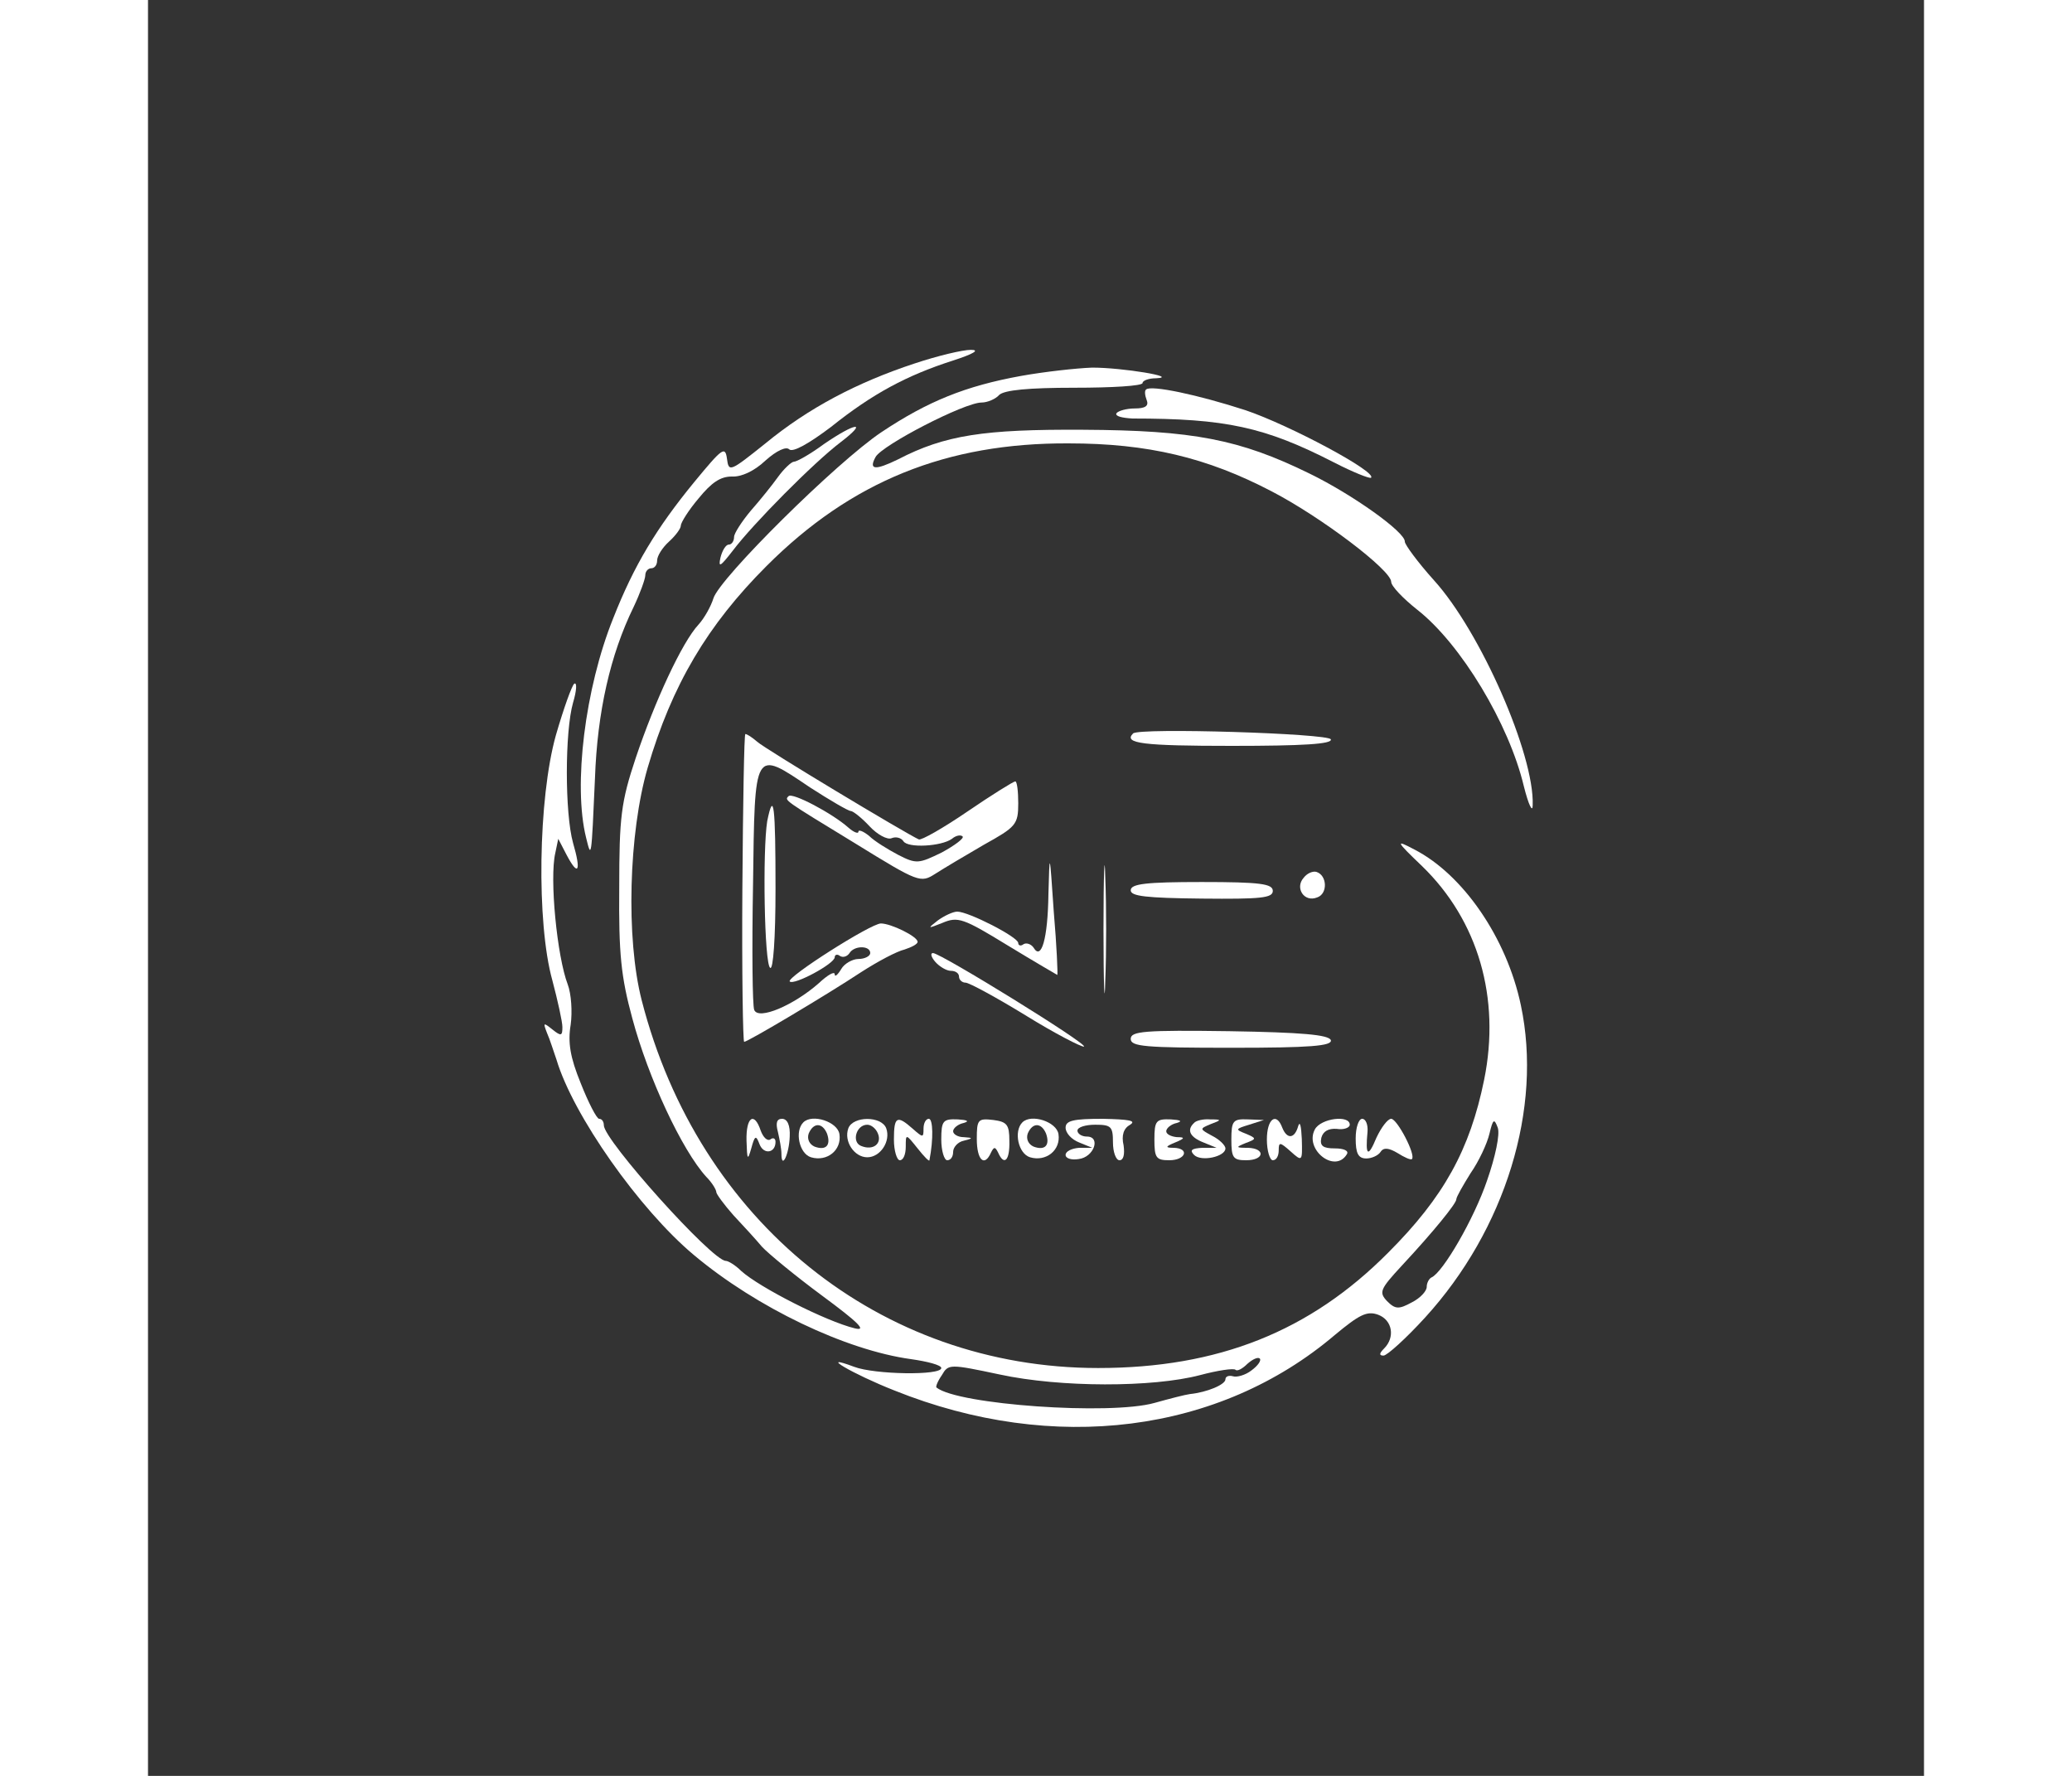 <?xml version="1.0" standalone="no"?>
<!DOCTYPE svg PUBLIC "-//W3C//DTD SVG 20010904//EN"
 "http://www.w3.org/TR/2001/REC-SVG-20010904/DTD/svg10.dtd">
<svg version="1.0" xmlns="http://www.w3.org/2000/svg"
 width="70" height="60" viewBox="0 0 300 300"
 preserveAspectRatio="xMidYMid meet">
<rect x="0" y="0" width="300" height="300" fill="#333333" stroke="none"/>
<g transform="translate(0,300) scale(0.1,-0.1)"
fill="#ffffff" stroke="none">
<path d="M1295 2386 c-97 -32 -179 -75 -252 -135 -60 -48 -62 -49 -65 -26 -3
22 -8 18 -55 -39 -64 -78 -102 -141 -137 -230 -48 -119 -68 -283 -46 -371 9
-37 9 -36 15 100 4 113 26 209 65 289 11 23 20 48 20 54 0 7 5 12 10 12 6 0
10 6 10 13 0 8 9 22 20 32 11 10 20 22 20 27 0 5 13 26 30 46 22 27 37 37 56
37 16 -1 38 9 57 27 19 17 35 24 40 19 6 -6 34 10 71 38 70 56 128 87 206 112
34 11 46 18 30 18 -14 0 -56 -10 -95 -23z"/>
<path d="M1475 2365 c-94 -17 -158 -43 -236 -95 -75 -50 -274 -247 -284 -281
-4 -13 -15 -33 -25 -44 -28 -30 -74 -130 -106 -225 -25 -75 -28 -100 -28 -220
-1 -111 3 -150 22 -220 27 -101 84 -223 125 -268 10 -10 17 -22 17 -26 0 -3
13 -21 29 -39 16 -17 38 -41 48 -53 10 -11 56 -49 102 -83 61 -45 76 -60 55
-55 -49 12 -161 69 -192 97 -10 10 -22 17 -26 17 -23 0 -206 204 -206 229 0 6
-3 11 -8 11 -4 0 -18 27 -31 60 -18 44 -22 69 -17 99 3 22 1 52 -5 68 -18 47
-31 179 -21 222 l5 24 14 -27 c20 -38 25 -28 11 20 -14 50 -14 188 0 237 6 20
7 35 2 32 -4 -3 -18 -42 -31 -87 -30 -107 -33 -317 -6 -414 9 -34 17 -70 17
-79 0 -15 -2 -16 -17 -4 -15 12 -16 12 -9 -6 5 -11 11 -31 16 -45 28 -94 140
-253 232 -330 106 -89 257 -161 367 -176 28 -4 51 -10 51 -15 0 -13 -113 -11
-147 2 -64 24 -3 -12 68 -40 269 -108 549 -72 744 94 41 34 54 41 73 34 24 -9
29 -38 10 -57 -8 -8 -9 -12 -1 -12 6 0 38 29 70 64 136 149 199 354 162 528
-24 114 -98 221 -180 263 -32 17 -32 15 13 -28 95 -92 133 -223 105 -361 -24
-118 -68 -198 -162 -292 -132 -133 -287 -195 -490 -195 -368 0 -675 247 -771
621 -27 105 -22 283 10 393 41 140 101 241 201 341 143 143 304 208 510 207
134 0 234 -24 343 -81 83 -43 202 -133 202 -153 0 -7 20 -28 44 -47 74 -58
155 -193 180 -298 8 -32 15 -46 15 -32 3 85 -88 293 -167 380 -27 30 -49 60
-49 65 1 16 -89 80 -161 115 -118 58 -197 73 -382 74 -168 1 -234 -9 -313 -50
-39 -19 -50 -18 -38 4 11 20 150 92 179 92 10 0 24 6 30 13 9 8 49 12 127 12
63 0 115 3 115 8 0 4 10 8 23 8 40 2 -57 18 -108 18 -27 -1 -81 -7 -120 -14z
m787 -1359 c-22 -65 -75 -156 -94 -164 -4 -2 -8 -9 -8 -16 0 -7 -11 -19 -25
-26 -22 -12 -28 -12 -42 2 -14 15 -12 20 25 60 54 58 92 105 92 112 0 4 11 23
24 44 14 20 28 50 32 67 6 25 8 26 14 10 4 -11 -4 -49 -18 -89z m-398 -321
c-10 -8 -25 -12 -31 -10 -7 2 -13 0 -13 -5 0 -9 -31 -22 -60 -25 -8 -1 -35 -8
-60 -15 -75 -21 -332 -3 -368 26 -2 1 2 11 9 21 11 19 13 19 98 1 102 -22 258
-22 338 -1 30 8 57 12 60 9 3 -3 12 2 20 10 9 8 18 12 21 9 3 -3 -3 -12 -14
-20z"/>
<path d="M1686 2342 c-3 -2 -2 -10 1 -18 4 -10 -3 -14 -20 -14 -14 0 -28 -4
-31 -8 -3 -5 9 -8 27 -9 157 0 223 -14 340 -74 33 -17 61 -28 63 -26 10 10
-138 89 -212 114 -80 26 -160 43 -168 35z"/>
<path d="M1142 2250 c-23 -17 -46 -30 -51 -30 -4 0 -17 -12 -27 -26 -10 -14
-31 -40 -46 -57 -15 -18 -28 -38 -28 -44 0 -7 -4 -13 -9 -13 -5 0 -11 -10 -14
-22 -4 -18 0 -15 21 12 34 45 137 149 182 183 47 36 26 34 -28 -3z"/>
<path d="M1664 1761 c-17 -17 17 -21 167 -21 119 0 170 3 167 11 -3 10 -324
20 -334 10z"/>
<path d="M1004 1500 c-1 -143 1 -260 3 -260 6 0 139 79 198 118 28 18 60 35
73 38 12 4 22 9 22 13 0 9 -45 31 -62 31 -17 0 -160 -91 -154 -98 7 -7 76 30
76 41 0 4 4 6 9 2 5 -3 12 -1 16 5 8 13 35 13 35 0 0 -5 -9 -10 -20 -10 -10 0
-24 -8 -29 -17 -6 -10 -11 -14 -11 -9 0 6 -12 -1 -27 -15 -42 -37 -102 -63
-109 -45 -3 7 -4 102 -2 212 3 231 1 228 96 164 34 -22 65 -40 69 -40 4 0 19
-12 32 -26 13 -14 30 -23 37 -20 7 3 16 1 20 -5 7 -12 64 -9 82 4 7 6 15 7 18
4 3 -3 -13 -15 -35 -27 -39 -19 -43 -20 -74 -4 -17 9 -40 23 -49 32 -10 8 -18
11 -18 7 0 -4 -8 -1 -17 7 -27 24 -95 60 -101 53 -7 -7 -10 -5 113 -80 107
-66 110 -67 135 -51 14 9 51 31 82 49 54 30 58 34 58 70 0 20 -2 37 -5 37 -3
0 -40 -23 -81 -51 -41 -28 -78 -49 -82 -47 -22 10 -260 153 -273 165 -8 7 -17
13 -20 13 -2 0 -4 -117 -5 -260z"/>
<path d="M1046 1613 c-8 -49 -5 -242 5 -248 5 -4 9 49 9 134 0 139 -3 168 -14
114z"/>
<path d="M1614 1430 c0 -96 2 -136 3 -87 2 48 2 126 0 175 -1 48 -3 8 -3 -88z"/>
<path d="M1521 1490 c-1 -76 -12 -113 -25 -91 -4 6 -12 9 -17 6 -5 -4 -9 -2
-9 2 0 10 -84 53 -103 53 -7 0 -22 -7 -33 -15 -18 -14 -17 -14 8 -4 26 11 35
8 110 -38 46 -28 84 -50 84 -50 1 1 -1 49 -6 107 -7 103 -7 103 -9 30z"/>
<path d="M1952 1517 c-15 -17 1 -42 23 -33 18 6 17 37 -1 43 -6 2 -16 -2 -22
-10z"/>
<path d="M1660 1496 c0 -10 26 -13 120 -14 100 -1 120 1 120 13 0 12 -21 15
-120 15 -94 0 -120 -3 -120 -14z"/>
<path d="M1330 1375 c7 -8 19 -15 26 -15 8 0 14 -4 14 -10 0 -5 5 -10 11 -10
6 0 52 -25 101 -55 50 -31 95 -54 99 -53 9 3 -242 158 -255 158 -5 0 -3 -7 4
-15z"/>
<path d="M1660 1245 c0 -13 24 -15 171 -15 132 0 170 3 167 13 -4 9 -49 13
-171 15 -144 2 -167 0 -167 -13z"/>
<path d="M1011 1073 c1 -33 2 -34 8 -13 6 22 8 23 14 7 7 -18 27 -15 27 4 0 6
-4 8 -9 4 -5 -3 -12 4 -16 15 -11 33 -25 23 -24 -17z"/>
<path d="M1064 1088 c3 -13 6 -29 6 -37 0 -28 13 -1 14 29 1 19 -4 30 -13 30
-9 0 -11 -7 -7 -22z"/>
<path d="M1107 1104 c-15 -15 -7 -53 13 -59 27 -8 52 12 48 39 -3 21 -46 35
-61 20z m40 -19 c7 -20 -2 -29 -21 -22 -9 4 -13 13 -10 22 8 19 23 19 31 0z"/>
<path d="M1183 1094 c-8 -22 10 -49 32 -49 22 0 40 27 32 49 -8 21 -56 21 -64
0z m50 -9 c7 -17 -8 -29 -28 -21 -17 6 -9 36 10 36 7 0 15 -7 18 -15z"/>
<path d="M1260 1075 c0 -19 5 -35 10 -35 6 0 10 10 10 23 0 22 0 22 20 -3 11
-14 20 -23 20 -20 7 36 6 70 -1 70 -5 0 -9 -7 -9 -17 0 -15 -1 -15 -18 0 -27
24 -32 21 -32 -18z"/>
<path d="M1340 1075 c0 -19 5 -35 10 -35 6 0 10 6 10 14 0 8 8 17 18 19 16 4
16 5 0 6 -10 0 -18 5 -18 10 0 5 8 12 18 14 10 3 6 5 -10 6 -25 1 -28 -2 -28
-34z"/>
<path d="M1400 1076 c0 -36 13 -48 24 -23 5 10 7 10 12 0 10 -23 20 -14 19 20
0 27 -4 32 -27 35 -26 3 -28 1 -28 -32z"/>
<path d="M1477 1104 c-15 -15 -7 -53 13 -59 27 -8 52 12 48 39 -3 21 -46 35
-61 20z m40 -19 c7 -20 -2 -29 -21 -22 -9 4 -13 13 -10 22 8 19 23 19 31 0z"/>
<path d="M1550 1095 c0 -9 10 -20 23 -25 l22 -9 -22 0 c-13 -1 -23 -6 -23 -12
0 -6 10 -9 22 -7 26 3 38 38 14 38 -9 0 -16 5 -16 10 0 6 14 10 30 10 27 0 30
-3 30 -30 0 -16 5 -30 11 -30 7 0 9 10 7 25 -4 17 0 29 11 35 11 7 -2 9 -46
10 -50 0 -63 -3 -63 -15z"/>
<path d="M1700 1075 c0 -31 3 -35 25 -35 28 0 35 20 8 21 -15 0 -15 2 2 9 17
7 17 9 3 9 -10 1 -18 5 -18 10 0 5 8 12 18 14 10 3 6 5 -10 6 -25 1 -28 -2
-28 -34z"/>
<path d="M1767 1103 c-13 -12 -7 -24 16 -33 l22 -9 -24 0 c-18 -1 -22 -4 -14
-12 12 -12 53 -3 53 11 0 5 -10 15 -22 21 -22 12 -22 12 -3 20 19 7 19 8 -1 8
-11 1 -24 -2 -27 -6z"/>
<path d="M1830 1075 c0 -31 3 -35 25 -35 31 0 33 20 3 21 -21 0 -21 1 -4 8 19
7 19 8 0 16 -18 7 -17 8 6 15 l25 8 -27 1 c-25 1 -28 -2 -28 -34z"/>
<path d="M1890 1075 c0 -19 5 -35 10 -35 6 0 10 7 10 17 0 14 2 14 20 -2 20
-18 20 -17 19 21 -1 21 -3 31 -6 22 -6 -22 -19 -23 -27 -3 -10 27 -26 15 -26
-20z"/>
<path d="M1971 1092 c-18 -34 34 -75 54 -42 4 6 -5 10 -20 10 -20 0 -26 4 -23
18 3 11 12 16 26 15 12 -2 22 2 22 7 0 17 -49 11 -59 -8z"/>
<path d="M2040 1077 c0 -25 4 -34 18 -34 9 0 20 5 24 11 5 8 14 7 29 -2 11 -7
22 -12 24 -10 7 7 -25 68 -35 68 -6 0 -17 -15 -25 -32 -14 -34 -19 -31 -15 10
1 12 -3 22 -9 22 -6 0 -11 -15 -11 -33z"/>
</g>
</svg>
